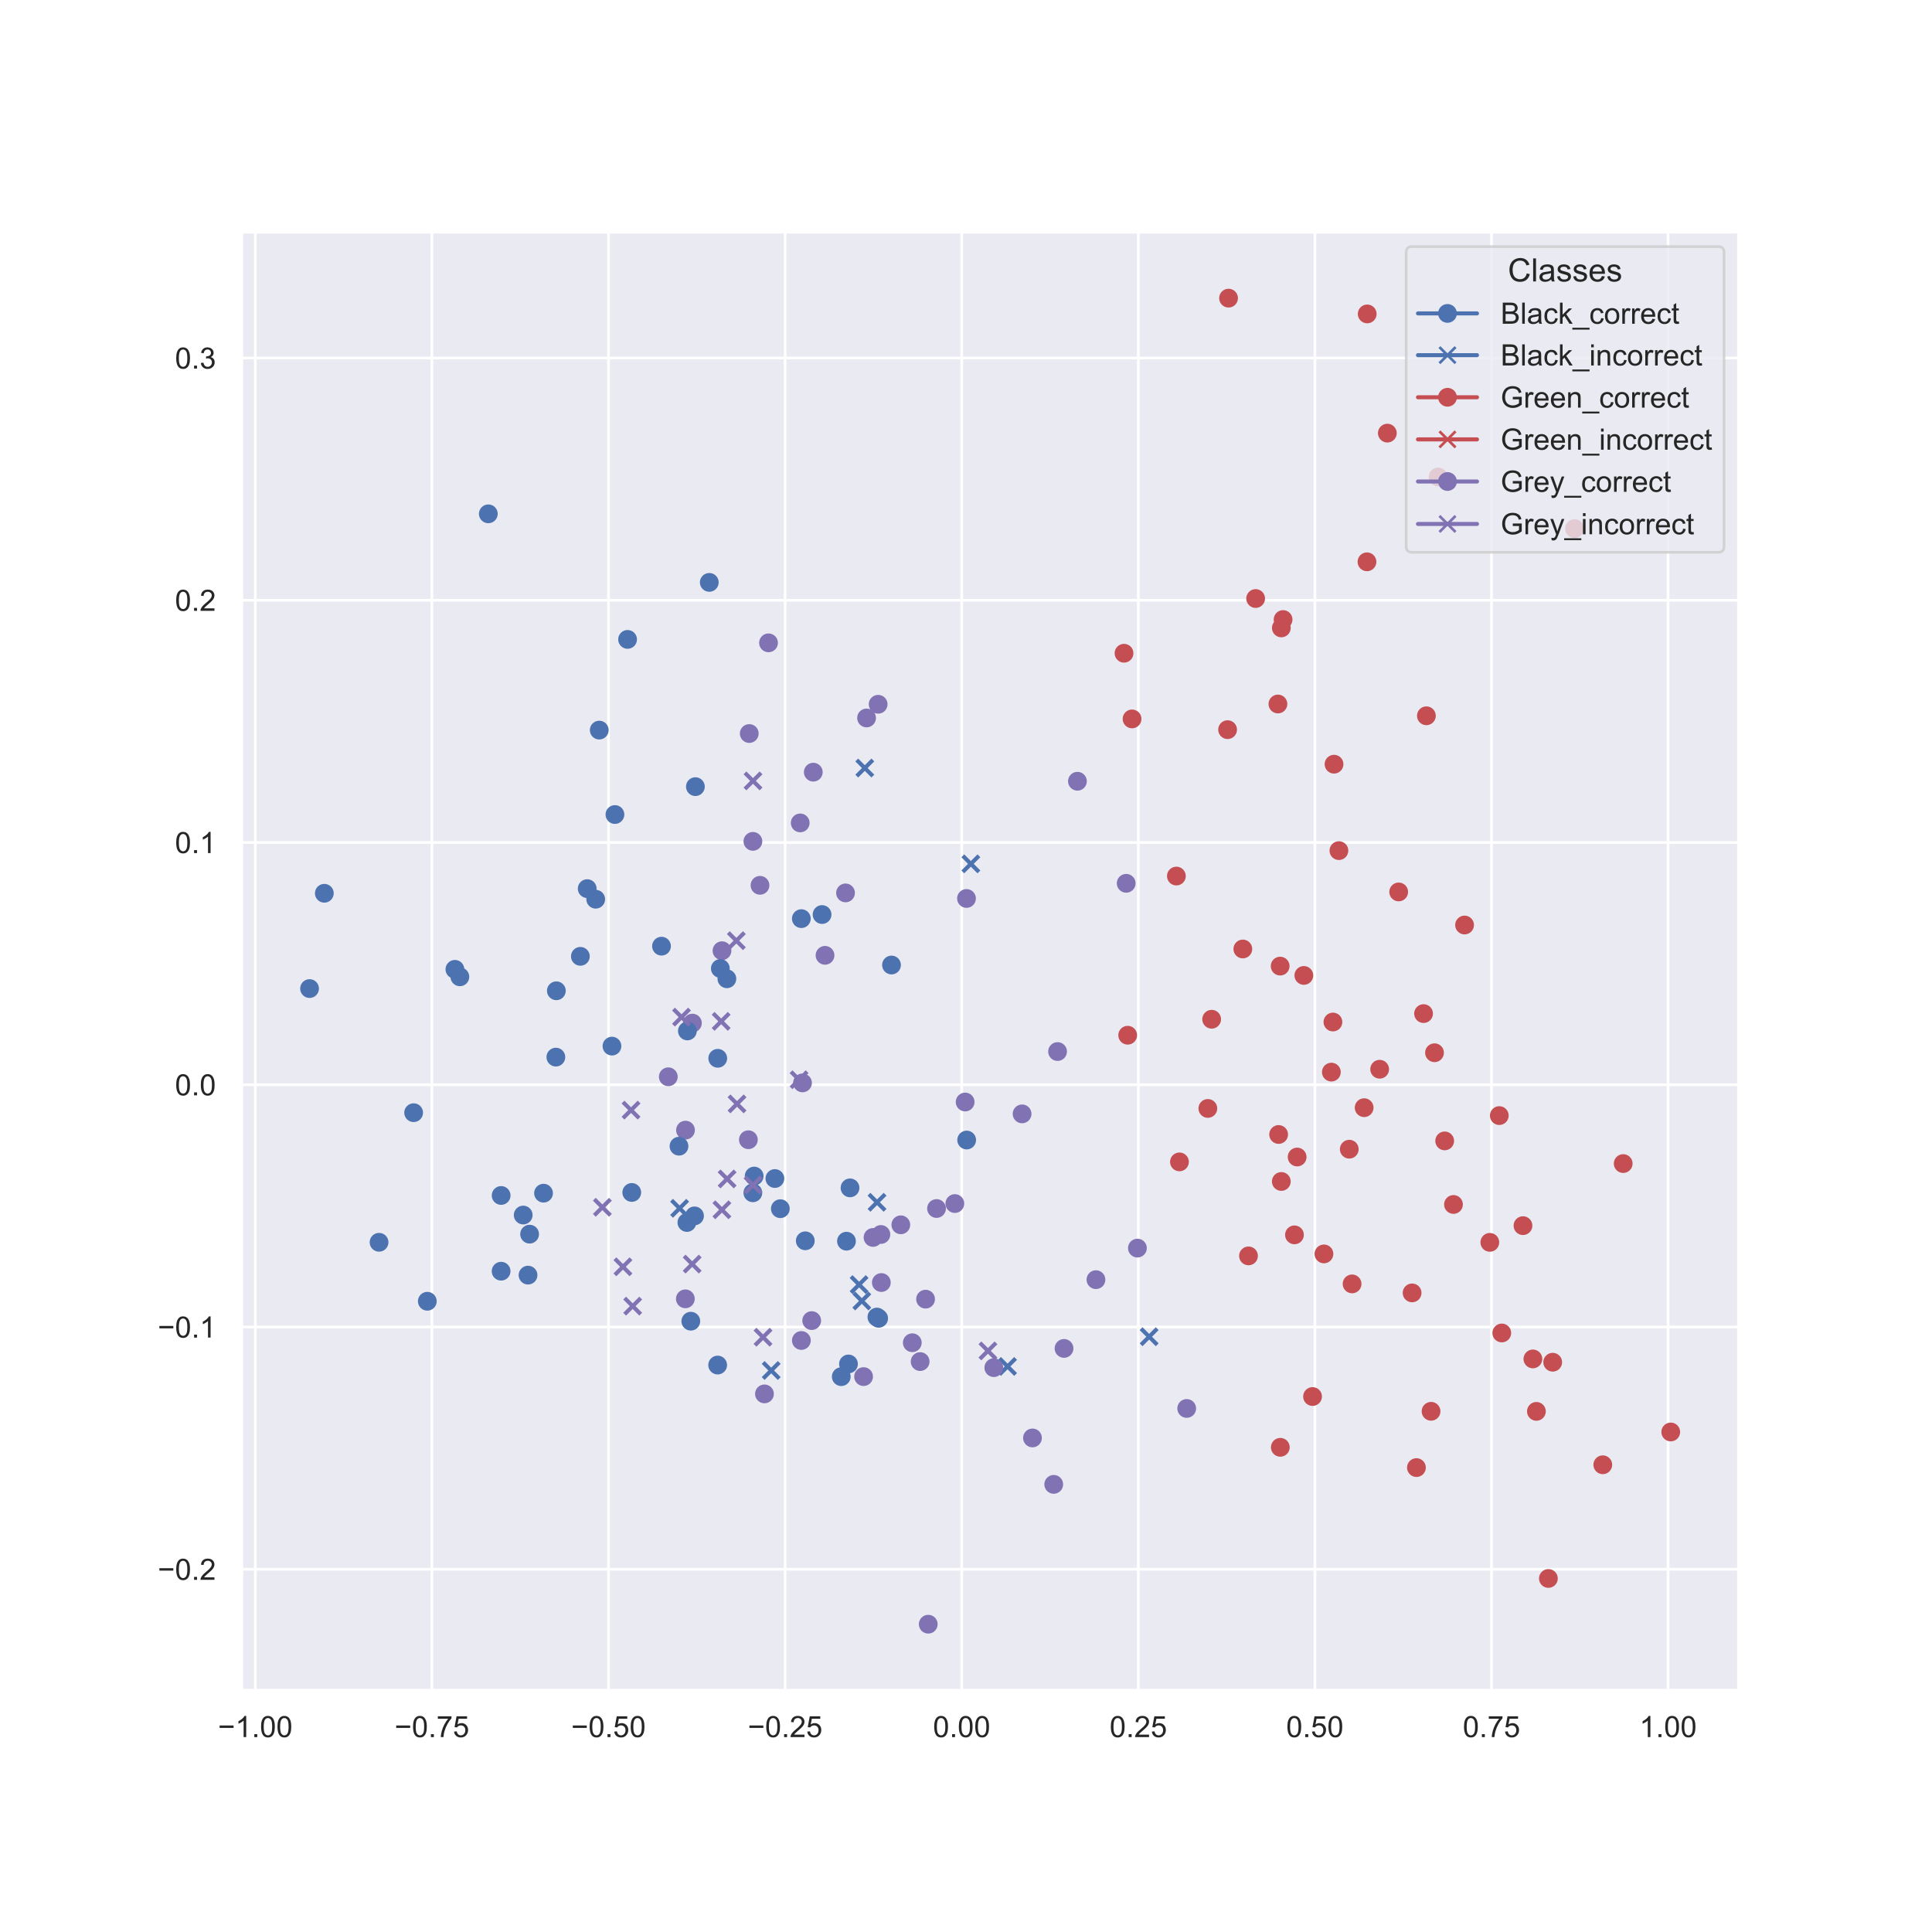 <?xml version="1.0" encoding="utf-8" standalone="no"?>
<!DOCTYPE svg PUBLIC "-//W3C//DTD SVG 1.1//EN"
  "http://www.w3.org/Graphics/SVG/1.1/DTD/svg11.dtd">
<!-- Created with matplotlib (https://matplotlib.org/) -->
<svg height="720pt" version="1.1" viewBox="0 0 720 720" width="720pt" xmlns="http://www.w3.org/2000/svg" xmlns:xlink="http://www.w3.org/1999/xlink">
 <defs>
  <style type="text/css">
*{stroke-linecap:butt;stroke-linejoin:round;}
  </style>
 </defs>
 <g id="figure_1">
  <g id="patch_1">
   <path d="M 0 720 
L 720 720 
L 720 0 
L 0 0 
z
" style="fill:#ffffff;"/>
  </g>
  <g id="axes_1">
   <g id="patch_2">
    <path d="M 90 630 
L 648 630 
L 648 86.4 
L 90 86.4 
z
" style="fill:#eaeaf2;"/>
   </g>
   <g id="matplotlib.axis_1">
    <g id="xtick_1">
     <g id="line2d_1">
      <path clip-path="url(#pd970bcfed4)" d="M 95.149 630 
L 95.149 86.4 
" style="fill:none;stroke:#ffffff;stroke-linecap:round;"/>
     </g>
     <g id="text_1">
      <!-- −1.00 -->
      <defs>
       <path d="M 52.828 31.203 
L 5.562 31.203 
L 5.562 39.406 
L 52.828 39.406 
z
" id="ArialMT-8722"/>
       <path d="M 37.25 0 
L 28.469 0 
L 28.469 56 
Q 25.297 52.984 20.141 49.953 
Q 14.984 46.922 10.891 45.406 
L 10.891 53.906 
Q 18.266 57.375 23.781 62.297 
Q 29.297 67.234 31.594 71.875 
L 37.25 71.875 
z
" id="ArialMT-49"/>
       <path d="M 9.078 0 
L 9.078 10.016 
L 19.094 10.016 
L 19.094 0 
z
" id="ArialMT-46"/>
       <path d="M 4.156 35.297 
Q 4.156 48 6.766 55.734 
Q 9.375 63.484 14.516 67.672 
Q 19.672 71.875 27.484 71.875 
Q 33.25 71.875 37.594 69.547 
Q 41.938 67.234 44.766 62.859 
Q 47.609 58.5 49.219 52.219 
Q 50.828 45.953 50.828 35.297 
Q 50.828 22.703 48.234 14.969 
Q 45.656 7.234 40.5 3 
Q 35.359 -1.219 27.484 -1.219 
Q 17.141 -1.219 11.234 6.203 
Q 4.156 15.141 4.156 35.297 
z
M 13.188 35.297 
Q 13.188 17.672 17.312 11.828 
Q 21.438 6 27.484 6 
Q 33.547 6 37.672 11.859 
Q 41.797 17.719 41.797 35.297 
Q 41.797 52.984 37.672 58.781 
Q 33.547 64.594 27.391 64.594 
Q 21.344 64.594 17.719 59.469 
Q 13.188 52.938 13.188 35.297 
z
" id="ArialMT-48"/>
      </defs>
      <g style="fill:#262626;" transform="translate(81.233 647.374)scale(0.11 -0.11)">
       <use xlink:href="#ArialMT-8722"/>
       <use x="58.398" xlink:href="#ArialMT-49"/>
       <use x="114.014" xlink:href="#ArialMT-46"/>
       <use x="141.797" xlink:href="#ArialMT-48"/>
       <use x="197.412" xlink:href="#ArialMT-48"/>
      </g>
     </g>
    </g>
    <g id="xtick_2">
     <g id="line2d_2">
      <path clip-path="url(#pd970bcfed4)" d="M 160.962 630 
L 160.962 86.4 
" style="fill:none;stroke:#ffffff;stroke-linecap:round;"/>
     </g>
     <g id="text_2">
      <!-- −0.75 -->
      <defs>
       <path d="M 4.734 62.203 
L 4.734 70.656 
L 51.078 70.656 
L 51.078 63.812 
Q 44.234 56.547 37.516 44.484 
Q 30.812 32.422 27.156 19.672 
Q 24.516 10.688 23.781 0 
L 14.75 0 
Q 14.891 8.453 18.062 20.406 
Q 21.234 32.375 27.172 43.484 
Q 33.109 54.594 39.797 62.203 
z
" id="ArialMT-55"/>
       <path d="M 4.156 18.75 
L 13.375 19.531 
Q 14.406 12.797 18.141 9.391 
Q 21.875 6 27.156 6 
Q 33.5 6 37.891 10.781 
Q 42.281 15.578 42.281 23.484 
Q 42.281 31 38.062 35.344 
Q 33.844 39.703 27 39.703 
Q 22.75 39.703 19.328 37.766 
Q 15.922 35.844 13.969 32.766 
L 5.719 33.844 
L 12.641 70.609 
L 48.25 70.609 
L 48.25 62.203 
L 19.672 62.203 
L 15.828 42.969 
Q 22.266 47.469 29.344 47.469 
Q 38.719 47.469 45.156 40.969 
Q 51.609 34.469 51.609 24.266 
Q 51.609 14.547 45.953 7.469 
Q 39.062 -1.219 27.156 -1.219 
Q 17.391 -1.219 11.203 4.25 
Q 5.031 9.719 4.156 18.75 
z
" id="ArialMT-53"/>
      </defs>
      <g style="fill:#262626;" transform="translate(147.046 647.374)scale(0.11 -0.11)">
       <use xlink:href="#ArialMT-8722"/>
       <use x="58.398" xlink:href="#ArialMT-48"/>
       <use x="114.014" xlink:href="#ArialMT-46"/>
       <use x="141.797" xlink:href="#ArialMT-55"/>
       <use x="197.412" xlink:href="#ArialMT-53"/>
      </g>
     </g>
    </g>
    <g id="xtick_3">
     <g id="line2d_3">
      <path clip-path="url(#pd970bcfed4)" d="M 226.775 630 
L 226.775 86.4 
" style="fill:none;stroke:#ffffff;stroke-linecap:round;"/>
     </g>
     <g id="text_3">
      <!-- −0.50 -->
      <g style="fill:#262626;" transform="translate(212.859 647.374)scale(0.11 -0.11)">
       <use xlink:href="#ArialMT-8722"/>
       <use x="58.398" xlink:href="#ArialMT-48"/>
       <use x="114.014" xlink:href="#ArialMT-46"/>
       <use x="141.797" xlink:href="#ArialMT-53"/>
       <use x="197.412" xlink:href="#ArialMT-48"/>
      </g>
     </g>
    </g>
    <g id="xtick_4">
     <g id="line2d_4">
      <path clip-path="url(#pd970bcfed4)" d="M 292.588 630 
L 292.588 86.4 
" style="fill:none;stroke:#ffffff;stroke-linecap:round;"/>
     </g>
     <g id="text_4">
      <!-- −0.25 -->
      <defs>
       <path d="M 50.344 8.453 
L 50.344 0 
L 3.031 0 
Q 2.938 3.172 4.047 6.109 
Q 5.859 10.938 9.828 15.625 
Q 13.812 20.312 21.344 26.469 
Q 33.016 36.031 37.109 41.625 
Q 41.219 47.219 41.219 52.203 
Q 41.219 57.422 37.469 61 
Q 33.734 64.594 27.734 64.594 
Q 21.391 64.594 17.578 60.781 
Q 13.766 56.984 13.719 50.25 
L 4.688 51.172 
Q 5.609 61.281 11.656 66.578 
Q 17.719 71.875 27.938 71.875 
Q 38.234 71.875 44.234 66.156 
Q 50.25 60.453 50.25 52 
Q 50.25 47.703 48.484 43.547 
Q 46.734 39.406 42.656 34.812 
Q 38.578 30.219 29.109 22.219 
Q 21.188 15.578 18.938 13.203 
Q 16.703 10.844 15.234 8.453 
z
" id="ArialMT-50"/>
      </defs>
      <g style="fill:#262626;" transform="translate(278.672 647.374)scale(0.11 -0.11)">
       <use xlink:href="#ArialMT-8722"/>
       <use x="58.398" xlink:href="#ArialMT-48"/>
       <use x="114.014" xlink:href="#ArialMT-46"/>
       <use x="141.797" xlink:href="#ArialMT-50"/>
       <use x="197.412" xlink:href="#ArialMT-53"/>
      </g>
     </g>
    </g>
    <g id="xtick_5">
     <g id="line2d_5">
      <path clip-path="url(#pd970bcfed4)" d="M 358.401 630 
L 358.401 86.4 
" style="fill:none;stroke:#ffffff;stroke-linecap:round;"/>
     </g>
     <g id="text_5">
      <!-- 0.00 -->
      <g style="fill:#262626;" transform="translate(347.697 647.374)scale(0.11 -0.11)">
       <use xlink:href="#ArialMT-48"/>
       <use x="55.615" xlink:href="#ArialMT-46"/>
       <use x="83.398" xlink:href="#ArialMT-48"/>
       <use x="139.014" xlink:href="#ArialMT-48"/>
      </g>
     </g>
    </g>
    <g id="xtick_6">
     <g id="line2d_6">
      <path clip-path="url(#pd970bcfed4)" d="M 424.214 630 
L 424.214 86.4 
" style="fill:none;stroke:#ffffff;stroke-linecap:round;"/>
     </g>
     <g id="text_6">
      <!-- 0.25 -->
      <g style="fill:#262626;" transform="translate(413.51 647.374)scale(0.11 -0.11)">
       <use xlink:href="#ArialMT-48"/>
       <use x="55.615" xlink:href="#ArialMT-46"/>
       <use x="83.398" xlink:href="#ArialMT-50"/>
       <use x="139.014" xlink:href="#ArialMT-53"/>
      </g>
     </g>
    </g>
    <g id="xtick_7">
     <g id="line2d_7">
      <path clip-path="url(#pd970bcfed4)" d="M 490.027 630 
L 490.027 86.4 
" style="fill:none;stroke:#ffffff;stroke-linecap:round;"/>
     </g>
     <g id="text_7">
      <!-- 0.50 -->
      <g style="fill:#262626;" transform="translate(479.323 647.374)scale(0.11 -0.11)">
       <use xlink:href="#ArialMT-48"/>
       <use x="55.615" xlink:href="#ArialMT-46"/>
       <use x="83.398" xlink:href="#ArialMT-53"/>
       <use x="139.014" xlink:href="#ArialMT-48"/>
      </g>
     </g>
    </g>
    <g id="xtick_8">
     <g id="line2d_8">
      <path clip-path="url(#pd970bcfed4)" d="M 555.839 630 
L 555.839 86.4 
" style="fill:none;stroke:#ffffff;stroke-linecap:round;"/>
     </g>
     <g id="text_8">
      <!-- 0.75 -->
      <g style="fill:#262626;" transform="translate(545.136 647.374)scale(0.11 -0.11)">
       <use xlink:href="#ArialMT-48"/>
       <use x="55.615" xlink:href="#ArialMT-46"/>
       <use x="83.398" xlink:href="#ArialMT-55"/>
       <use x="139.014" xlink:href="#ArialMT-53"/>
      </g>
     </g>
    </g>
    <g id="xtick_9">
     <g id="line2d_9">
      <path clip-path="url(#pd970bcfed4)" d="M 621.652 630 
L 621.652 86.4 
" style="fill:none;stroke:#ffffff;stroke-linecap:round;"/>
     </g>
     <g id="text_9">
      <!-- 1.00 -->
      <g style="fill:#262626;" transform="translate(610.949 647.374)scale(0.11 -0.11)">
       <use xlink:href="#ArialMT-49"/>
       <use x="55.615" xlink:href="#ArialMT-46"/>
       <use x="83.398" xlink:href="#ArialMT-48"/>
       <use x="139.014" xlink:href="#ArialMT-48"/>
      </g>
     </g>
    </g>
   </g>
   <g id="matplotlib.axis_2">
    <g id="ytick_1">
     <g id="line2d_10">
      <path clip-path="url(#pd970bcfed4)" d="M 90 584.819 
L 648 584.819 
" style="fill:none;stroke:#ffffff;stroke-linecap:round;"/>
     </g>
     <g id="text_10">
      <!-- −0.2 -->
      <g style="fill:#262626;" transform="translate(58.785 588.756)scale(0.11 -0.11)">
       <use xlink:href="#ArialMT-8722"/>
       <use x="58.398" xlink:href="#ArialMT-48"/>
       <use x="114.014" xlink:href="#ArialMT-46"/>
       <use x="141.797" xlink:href="#ArialMT-50"/>
      </g>
     </g>
    </g>
    <g id="ytick_2">
     <g id="line2d_11">
      <path clip-path="url(#pd970bcfed4)" d="M 90 494.54 
L 648 494.54 
" style="fill:none;stroke:#ffffff;stroke-linecap:round;"/>
     </g>
     <g id="text_11">
      <!-- −0.1 -->
      <g style="fill:#262626;" transform="translate(58.785 498.476)scale(0.11 -0.11)">
       <use xlink:href="#ArialMT-8722"/>
       <use x="58.398" xlink:href="#ArialMT-48"/>
       <use x="114.014" xlink:href="#ArialMT-46"/>
       <use x="141.797" xlink:href="#ArialMT-49"/>
      </g>
     </g>
    </g>
    <g id="ytick_3">
     <g id="line2d_12">
      <path clip-path="url(#pd970bcfed4)" d="M 90 404.26 
L 648 404.26 
" style="fill:none;stroke:#ffffff;stroke-linecap:round;"/>
     </g>
     <g id="text_12">
      <!-- 0.0 -->
      <g style="fill:#262626;" transform="translate(65.21 408.196)scale(0.11 -0.11)">
       <use xlink:href="#ArialMT-48"/>
       <use x="55.615" xlink:href="#ArialMT-46"/>
       <use x="83.398" xlink:href="#ArialMT-48"/>
      </g>
     </g>
    </g>
    <g id="ytick_4">
     <g id="line2d_13">
      <path clip-path="url(#pd970bcfed4)" d="M 90 313.98 
L 648 313.98 
" style="fill:none;stroke:#ffffff;stroke-linecap:round;"/>
     </g>
     <g id="text_13">
      <!-- 0.1 -->
      <g style="fill:#262626;" transform="translate(65.21 317.916)scale(0.11 -0.11)">
       <use xlink:href="#ArialMT-48"/>
       <use x="55.615" xlink:href="#ArialMT-46"/>
       <use x="83.398" xlink:href="#ArialMT-49"/>
      </g>
     </g>
    </g>
    <g id="ytick_5">
     <g id="line2d_14">
      <path clip-path="url(#pd970bcfed4)" d="M 90 223.7 
L 648 223.7 
" style="fill:none;stroke:#ffffff;stroke-linecap:round;"/>
     </g>
     <g id="text_14">
      <!-- 0.2 -->
      <g style="fill:#262626;" transform="translate(65.21 227.637)scale(0.11 -0.11)">
       <use xlink:href="#ArialMT-48"/>
       <use x="55.615" xlink:href="#ArialMT-46"/>
       <use x="83.398" xlink:href="#ArialMT-50"/>
      </g>
     </g>
    </g>
    <g id="ytick_6">
     <g id="line2d_15">
      <path clip-path="url(#pd970bcfed4)" d="M 90 133.42 
L 648 133.42 
" style="fill:none;stroke:#ffffff;stroke-linecap:round;"/>
     </g>
     <g id="text_15">
      <!-- 0.3 -->
      <defs>
       <path d="M 4.203 18.891 
L 12.984 20.062 
Q 14.5 12.594 18.141 9.297 
Q 21.781 6 27 6 
Q 33.203 6 37.469 10.297 
Q 41.75 14.594 41.75 20.953 
Q 41.75 27 37.797 30.922 
Q 33.844 34.859 27.734 34.859 
Q 25.25 34.859 21.531 33.891 
L 22.516 41.609 
Q 23.391 41.5 23.922 41.5 
Q 29.547 41.5 34.031 44.422 
Q 38.531 47.359 38.531 53.469 
Q 38.531 58.297 35.25 61.469 
Q 31.984 64.656 26.812 64.656 
Q 21.688 64.656 18.266 61.422 
Q 14.844 58.203 13.875 51.766 
L 5.078 53.328 
Q 6.688 62.156 12.391 67.016 
Q 18.109 71.875 26.609 71.875 
Q 32.469 71.875 37.391 69.359 
Q 42.328 66.844 44.938 62.5 
Q 47.562 58.156 47.562 53.266 
Q 47.562 48.641 45.062 44.828 
Q 42.578 41.016 37.703 38.766 
Q 44.047 37.312 47.562 32.688 
Q 51.078 28.078 51.078 21.141 
Q 51.078 11.766 44.234 5.25 
Q 37.406 -1.266 26.953 -1.266 
Q 17.531 -1.266 11.297 4.344 
Q 5.078 9.969 4.203 18.891 
z
" id="ArialMT-51"/>
      </defs>
      <g style="fill:#262626;" transform="translate(65.21 137.357)scale(0.11 -0.11)">
       <use xlink:href="#ArialMT-48"/>
       <use x="55.615" xlink:href="#ArialMT-46"/>
       <use x="83.398" xlink:href="#ArialMT-51"/>
      </g>
     </g>
    </g>
   </g>
   <g id="PathCollection_1">
    <defs>
     <path d="M 0 3 
C 0.796 3 1.559 2.684 2.121 2.121 
C 2.684 1.559 3 0.796 3 0 
C 3 -0.796 2.684 -1.559 2.121 -2.121 
C 1.559 -2.684 0.796 -3 0 -3 
C -0.796 -3 -1.559 -2.684 -2.121 -2.121 
C -2.684 -1.559 -3 -0.796 -3 0 
C -3 0.796 -2.684 1.559 -2.121 2.121 
C -1.559 2.684 -0.796 3 0 3 
z
" id="m40b7d3366b" style="stroke:#8172b3;"/>
    </defs>
    <g clip-path="url(#pd970bcfed4)">
     <use style="fill:#8172b3;stroke:#8172b3;" x="328.45" xlink:href="#m40b7d3366b" y="477.96"/>
    </g>
   </g>
   <g id="PathCollection_2">
    <g clip-path="url(#pd970bcfed4)">
     <use style="fill:#8172b3;stroke:#8172b3;" x="279.227" xlink:href="#m40b7d3366b" y="273.365"/>
    </g>
   </g>
   <g id="PathCollection_3">
    <g clip-path="url(#pd970bcfed4)">
     <use style="fill:#8172b3;stroke:#8172b3;" x="302.499" xlink:href="#m40b7d3366b" y="492.148"/>
    </g>
   </g>
   <g id="PathCollection_4">
    <defs>
     <path d="M -3 3 
L 3 -3 
M -3 -3 
L 3 3 
" id="m75017bde6b" style="stroke:#8172b3;stroke-width:1.5;"/>
    </defs>
    <g clip-path="url(#pd970bcfed4)">
     <use style="fill:#8172b3;stroke:#8172b3;stroke-width:1.5;" x="235.782" xlink:href="#m75017bde6b" y="486.758"/>
    </g>
   </g>
   <g id="PathCollection_5">
    <defs>
     <path d="M -3 3 
L 3 -3 
M -3 -3 
L 3 3 
" id="me35bf38a6b" style="stroke:#4c72b0;stroke-width:1.5;"/>
    </defs>
    <g clip-path="url(#pd970bcfed4)">
     <use style="fill:#4c72b0;stroke:#4c72b0;stroke-width:1.5;" x="361.812" xlink:href="#me35bf38a6b" y="321.932"/>
    </g>
   </g>
   <g id="PathCollection_6">
    <defs>
     <path d="M 0 3 
C 0.796 3 1.559 2.684 2.121 2.121 
C 2.684 1.559 3 0.796 3 0 
C 3 -0.796 2.684 -1.559 2.121 -2.121 
C 1.559 -2.684 0.796 -3 0 -3 
C -0.796 -3 -1.559 -2.684 -2.121 -2.121 
C -2.684 -1.559 -3 -0.796 -3 0 
C -3 0.796 -2.684 1.559 -2.121 2.121 
C -1.559 2.684 -0.796 3 0 3 
z
" id="mefab3a79a8" style="stroke:#4c72b0;"/>
    </defs>
    <g clip-path="url(#pd970bcfed4)">
     <use style="fill:#4c72b0;stroke:#4c72b0;" x="267.452" xlink:href="#mefab3a79a8" y="508.715"/>
    </g>
   </g>
   <g id="PathCollection_7">
    <g clip-path="url(#pd970bcfed4)">
     <use style="fill:#8172b3;stroke:#8172b3;" x="283.229" xlink:href="#m40b7d3366b" y="329.931"/>
    </g>
   </g>
   <g id="PathCollection_8">
    <g clip-path="url(#pd970bcfed4)">
     <use style="fill:#8172b3;stroke:#8172b3;" x="307.463" xlink:href="#m40b7d3366b" y="356.025"/>
    </g>
   </g>
   <g id="PathCollection_9">
    <g clip-path="url(#pd970bcfed4)">
     <use style="fill:#8172b3;stroke:#8172b3;" x="298.217" xlink:href="#m40b7d3366b" y="306.677"/>
    </g>
   </g>
   <g id="PathCollection_10">
    <g clip-path="url(#pd970bcfed4)">
     <use style="fill:#8172b3;stroke:#8172b3;" x="284.892" xlink:href="#m40b7d3366b" y="519.462"/>
    </g>
   </g>
   <g id="PathCollection_11">
    <g clip-path="url(#pd970bcfed4)">
     <use style="fill:#4c72b0;stroke:#4c72b0;" x="218.836" xlink:href="#mefab3a79a8" y="331.169"/>
    </g>
   </g>
   <g id="PathCollection_12">
    <g clip-path="url(#pd970bcfed4)">
     <use style="fill:#4c72b0;stroke:#4c72b0;" x="280.569" xlink:href="#mefab3a79a8" y="444.52"/>
    </g>
   </g>
   <g id="PathCollection_13">
    <g clip-path="url(#pd970bcfed4)">
     <use style="fill:#8172b3;stroke:#8172b3;" x="255.409" xlink:href="#m40b7d3366b" y="484.039"/>
    </g>
   </g>
   <g id="PathCollection_14">
    <g clip-path="url(#pd970bcfed4)">
     <use style="fill:#8172b3;stroke:#8172b3;stroke-width:1.5;" x="232.152" xlink:href="#m75017bde6b" y="472.099"/>
    </g>
   </g>
   <g id="PathCollection_15">
    <g clip-path="url(#pd970bcfed4)">
     <use style="fill:#8172b3;stroke:#8172b3;stroke-width:1.5;" x="268.76" xlink:href="#m75017bde6b" y="380.63"/>
    </g>
   </g>
   <g id="PathCollection_16">
    <g clip-path="url(#pd970bcfed4)">
     <use style="fill:#4c72b0;stroke:#4c72b0;" x="169.532" xlink:href="#mefab3a79a8" y="361.243"/>
    </g>
   </g>
   <g id="PathCollection_17">
    <g clip-path="url(#pd970bcfed4)">
     <use style="fill:#4c72b0;stroke:#4c72b0;" x="281.055" xlink:href="#mefab3a79a8" y="438.282"/>
    </g>
   </g>
   <g id="PathCollection_18">
    <g clip-path="url(#pd970bcfed4)">
     <use style="fill:#8172b3;stroke:#8172b3;stroke-width:1.5;" x="235.172" xlink:href="#m75017bde6b" y="413.706"/>
    </g>
   </g>
   <g id="PathCollection_19">
    <g clip-path="url(#pd970bcfed4)">
     <use style="fill:#8172b3;stroke:#8172b3;" x="269.067" xlink:href="#m40b7d3366b" y="354.304"/>
    </g>
   </g>
   <g id="PathCollection_20">
    <g clip-path="url(#pd970bcfed4)">
     <use style="fill:#8172b3;stroke:#8172b3;" x="327.261" xlink:href="#m40b7d3366b" y="262.464"/>
    </g>
   </g>
   <g id="PathCollection_21">
    <defs>
     <path d="M 0 3 
C 0.796 3 1.559 2.684 2.121 2.121 
C 2.684 1.559 3 0.796 3 0 
C 3 -0.796 2.684 -1.559 2.121 -2.121 
C 1.559 -2.684 0.796 -3 0 -3 
C -0.796 -3 -1.559 -2.684 -2.121 -2.121 
C -2.684 -1.559 -3 -0.796 -3 0 
C -3 0.796 -2.684 1.559 -2.121 2.121 
C -1.559 2.684 -0.796 3 0 3 
z
" id="m4c8547e274" style="stroke:#c44e52;"/>
    </defs>
    <g clip-path="url(#pd970bcfed4)">
     <use style="fill:#c44e52;stroke:#c44e52;" x="538.389" xlink:href="#m4c8547e274" y="425.182"/>
    </g>
   </g>
   <g id="PathCollection_22">
    <g clip-path="url(#pd970bcfed4)">
     <use style="fill:#8172b3;stroke:#8172b3;" x="355.846" xlink:href="#m40b7d3366b" y="448.529"/>
    </g>
   </g>
   <g id="PathCollection_23">
    <g clip-path="url(#pd970bcfed4)">
     <use style="fill:#c44e52;stroke:#c44e52;" x="509.433" xlink:href="#m4c8547e274" y="209.372"/>
    </g>
   </g>
   <g id="PathCollection_24">
    <g clip-path="url(#pd970bcfed4)">
     <use style="fill:#8172b3;stroke:#8172b3;" x="396.535" xlink:href="#m40b7d3366b" y="502.517"/>
    </g>
   </g>
   <g id="PathCollection_25">
    <g clip-path="url(#pd970bcfed4)">
     <use style="fill:#8172b3;stroke:#8172b3;" x="325.351" xlink:href="#m40b7d3366b" y="461.156"/>
    </g>
   </g>
   <g id="PathCollection_26">
    <g clip-path="url(#pd970bcfed4)">
     <use style="fill:#c44e52;stroke:#c44e52;" x="572.571" xlink:href="#m4c8547e274" y="525.977"/>
    </g>
   </g>
   <g id="PathCollection_27">
    <g clip-path="url(#pd970bcfed4)">
     <use style="fill:#8172b3;stroke:#8172b3;" x="442.248" xlink:href="#m40b7d3366b" y="524.885"/>
    </g>
   </g>
   <g id="PathCollection_28">
    <g clip-path="url(#pd970bcfed4)">
     <use style="fill:#c44e52;stroke:#c44e52;" x="527.863" xlink:href="#m4c8547e274" y="546.927"/>
    </g>
   </g>
   <g id="PathCollection_29">
    <g clip-path="url(#pd970bcfed4)">
     <use style="fill:#c44e52;stroke:#c44e52;" x="531.575" xlink:href="#m4c8547e274" y="266.753"/>
    </g>
   </g>
   <g id="PathCollection_30">
    <g clip-path="url(#pd970bcfed4)">
     <use style="fill:#8172b3;stroke:#8172b3;" x="255.466" xlink:href="#m40b7d3366b" y="421.161"/>
    </g>
   </g>
   <g id="PathCollection_31">
    <g clip-path="url(#pd970bcfed4)">
     <use style="fill:#c44e52;stroke:#c44e52;" x="514.16" xlink:href="#m4c8547e274" y="398.473"/>
    </g>
   </g>
   <g id="PathCollection_32">
    <g clip-path="url(#pd970bcfed4)">
     <use style="fill:#8172b3;stroke:#8172b3;stroke-width:1.5;" x="280.622" xlink:href="#m75017bde6b" y="291.024"/>
    </g>
   </g>
   <g id="PathCollection_33">
    <g clip-path="url(#pd970bcfed4)">
     <use style="fill:#8172b3;stroke:#8172b3;" x="349.02" xlink:href="#m40b7d3366b" y="450.375"/>
    </g>
   </g>
   <g id="PathCollection_34">
    <g clip-path="url(#pd970bcfed4)">
     <use style="fill:#8172b3;stroke:#8172b3;" x="286.408" xlink:href="#m40b7d3366b" y="239.571"/>
    </g>
   </g>
   <g id="PathCollection_35">
    <g clip-path="url(#pd970bcfed4)">
     <use style="fill:#8172b3;stroke:#8172b3;" x="339.984" xlink:href="#m40b7d3366b" y="500.399"/>
    </g>
   </g>
   <g id="PathCollection_36">
    <g clip-path="url(#pd970bcfed4)">
     <use style="fill:#8172b3;stroke:#8172b3;" x="298.65" xlink:href="#m40b7d3366b" y="499.56"/>
    </g>
   </g>
   <g id="PathCollection_37">
    <g clip-path="url(#pd970bcfed4)">
     <use style="fill:#8172b3;stroke:#8172b3;" x="360.185" xlink:href="#m40b7d3366b" y="334.83"/>
    </g>
   </g>
   <g id="PathCollection_38">
    <g clip-path="url(#pd970bcfed4)">
     <use style="fill:#c44e52;stroke:#c44e52;" x="535.935" xlink:href="#m4c8547e274" y="177.759"/>
    </g>
   </g>
   <g id="PathCollection_39">
    <g clip-path="url(#pd970bcfed4)">
     <use style="fill:#c44e52;stroke:#c44e52;" x="559.671" xlink:href="#m4c8547e274" y="496.757"/>
    </g>
   </g>
   <g id="PathCollection_40">
    <g clip-path="url(#pd970bcfed4)">
     <use style="fill:#c44e52;stroke:#c44e52;" x="530.522" xlink:href="#m4c8547e274" y="377.738"/>
    </g>
   </g>
   <g id="PathCollection_41">
    <g clip-path="url(#pd970bcfed4)">
     <use style="fill:#8172b3;stroke:#8172b3;" x="408.426" xlink:href="#m40b7d3366b" y="476.894"/>
    </g>
   </g>
   <g id="PathCollection_42">
    <g clip-path="url(#pd970bcfed4)">
     <use style="fill:#4c72b0;stroke:#4c72b0;" x="316.203" xlink:href="#mefab3a79a8" y="508.309"/>
    </g>
   </g>
   <g id="PathCollection_43">
    <g clip-path="url(#pd970bcfed4)">
     <use style="fill:#8172b3;stroke:#8172b3;" x="392.693" xlink:href="#m40b7d3366b" y="553.177"/>
    </g>
   </g>
   <g id="PathCollection_44">
    <g clip-path="url(#pd970bcfed4)">
     <use style="fill:#4c72b0;stroke:#4c72b0;stroke-width:1.5;" x="287.401" xlink:href="#me35bf38a6b" y="510.741"/>
    </g>
   </g>
   <g id="PathCollection_45">
    <g clip-path="url(#pd970bcfed4)">
     <use style="fill:#4c72b0;stroke:#4c72b0;" x="306.362" xlink:href="#mefab3a79a8" y="340.82"/>
    </g>
   </g>
   <g id="PathCollection_46">
    <g clip-path="url(#pd970bcfed4)">
     <use style="fill:#8172b3;stroke:#8172b3;" x="384.776" xlink:href="#m40b7d3366b" y="535.878"/>
    </g>
   </g>
   <g id="PathCollection_47">
    <g clip-path="url(#pd970bcfed4)">
     <use style="fill:#8172b3;stroke:#8172b3;" x="335.708" xlink:href="#m40b7d3366b" y="456.45"/>
    </g>
   </g>
   <g id="PathCollection_48">
    <g clip-path="url(#pd970bcfed4)">
     <use style="fill:#8172b3;stroke:#8172b3;" x="419.699" xlink:href="#m40b7d3366b" y="329.185"/>
    </g>
   </g>
   <g id="PathCollection_49">
    <g clip-path="url(#pd970bcfed4)">
     <use style="fill:#4c72b0;stroke:#4c72b0;stroke-width:1.5;" x="253.267" xlink:href="#me35bf38a6b" y="450.303"/>
    </g>
   </g>
   <g id="PathCollection_50">
    <g clip-path="url(#pd970bcfed4)">
     <use style="fill:#c44e52;stroke:#c44e52;" x="496.744" xlink:href="#m4c8547e274" y="380.877"/>
    </g>
   </g>
   <g id="PathCollection_51">
    <g clip-path="url(#pd970bcfed4)">
     <use style="fill:#4c72b0;stroke:#4c72b0;" x="253.042" xlink:href="#mefab3a79a8" y="427.155"/>
    </g>
   </g>
   <g id="PathCollection_52">
    <g clip-path="url(#pd970bcfed4)">
     <use style="fill:#4c72b0;stroke:#4c72b0;" x="264.331" xlink:href="#mefab3a79a8" y="217.038"/>
    </g>
   </g>
   <g id="PathCollection_53">
    <g clip-path="url(#pd970bcfed4)">
     <use style="fill:#c44e52;stroke:#c44e52;" x="483.404" xlink:href="#m4c8547e274" y="431.187"/>
    </g>
   </g>
   <g id="PathCollection_54">
    <g clip-path="url(#pd970bcfed4)">
     <use style="fill:#c44e52;stroke:#c44e52;" x="533.313" xlink:href="#m4c8547e274" y="525.951"/>
    </g>
   </g>
   <g id="PathCollection_55">
    <g clip-path="url(#pd970bcfed4)">
     <use style="fill:#8172b3;stroke:#8172b3;" x="321.832" xlink:href="#m40b7d3366b" y="513.02"/>
    </g>
   </g>
   <g id="PathCollection_56">
    <g clip-path="url(#pd970bcfed4)">
     <use style="fill:#8172b3;stroke:#8172b3;stroke-width:1.5;" x="280.618" xlink:href="#m75017bde6b" y="441.632"/>
    </g>
   </g>
   <g id="PathCollection_57">
    <g clip-path="url(#pd970bcfed4)">
     <use style="fill:#c44e52;stroke:#c44e52;" x="567.569" xlink:href="#m4c8547e274" y="456.761"/>
    </g>
   </g>
   <g id="PathCollection_58">
    <g clip-path="url(#pd970bcfed4)">
     <use style="fill:#4c72b0;stroke:#4c72b0;" x="194.981" xlink:href="#mefab3a79a8" y="452.81"/>
    </g>
   </g>
   <g id="PathCollection_59">
    <g clip-path="url(#pd970bcfed4)">
     <use style="fill:#8172b3;stroke:#8172b3;stroke-width:1.5;" x="224.49" xlink:href="#m75017bde6b" y="449.915"/>
    </g>
   </g>
   <g id="PathCollection_60">
    <g clip-path="url(#pd970bcfed4)">
     <use style="fill:#4c72b0;stroke:#4c72b0;" x="270.888" xlink:href="#mefab3a79a8" y="364.758"/>
    </g>
   </g>
   <g id="PathCollection_61">
    <g clip-path="url(#pd970bcfed4)">
     <use style="fill:#c44e52;stroke:#c44e52;" x="465.279" xlink:href="#m4c8547e274" y="468.032"/>
    </g>
   </g>
   <g id="PathCollection_62">
    <g clip-path="url(#pd970bcfed4)">
     <use style="fill:#c44e52;stroke:#c44e52;" x="450.129" xlink:href="#m4c8547e274" y="413.079"/>
    </g>
   </g>
   <g id="PathCollection_63">
    <g clip-path="url(#pd970bcfed4)">
     <use style="fill:#8172b3;stroke:#8172b3;" x="258.038" xlink:href="#m40b7d3366b" y="381.284"/>
    </g>
   </g>
   <g id="PathCollection_64">
    <g clip-path="url(#pd970bcfed4)">
     <use style="fill:#c44e52;stroke:#c44e52;" x="438.404" xlink:href="#m4c8547e274" y="326.481"/>
    </g>
   </g>
   <g id="PathCollection_65">
    <g clip-path="url(#pd970bcfed4)">
     <use style="fill:#8172b3;stroke:#8172b3;stroke-width:1.5;" x="257.956" xlink:href="#m75017bde6b" y="471.091"/>
    </g>
   </g>
   <g id="PathCollection_66">
    <g clip-path="url(#pd970bcfed4)">
     <use style="fill:#4c72b0;stroke:#4c72b0;" x="202.558" xlink:href="#mefab3a79a8" y="444.663"/>
    </g>
   </g>
   <g id="PathCollection_67">
    <g clip-path="url(#pd970bcfed4)">
     <use style="fill:#8172b3;stroke:#8172b3;" x="303.085" xlink:href="#m40b7d3366b" y="287.762"/>
    </g>
   </g>
   <g id="PathCollection_68">
    <g clip-path="url(#pd970bcfed4)">
     <use style="fill:#c44e52;stroke:#c44e52;" x="497.155" xlink:href="#m4c8547e274" y="284.791"/>
    </g>
   </g>
   <g id="PathCollection_69">
    <g clip-path="url(#pd970bcfed4)">
     <use style="fill:#4c72b0;stroke:#4c72b0;" x="186.748" xlink:href="#mefab3a79a8" y="473.738"/>
    </g>
   </g>
   <g id="PathCollection_70">
    <g clip-path="url(#pd970bcfed4)">
     <use style="fill:#4c72b0;stroke:#4c72b0;" x="207.154" xlink:href="#mefab3a79a8" y="393.958"/>
    </g>
   </g>
   <g id="PathCollection_71">
    <g clip-path="url(#pd970bcfed4)">
     <use style="fill:#4c72b0;stroke:#4c72b0;" x="257.445" xlink:href="#mefab3a79a8" y="492.372"/>
    </g>
   </g>
   <g id="PathCollection_72">
    <g clip-path="url(#pd970bcfed4)">
     <use style="fill:#c44e52;stroke:#c44e52;" x="467.944" xlink:href="#m4c8547e274" y="223.053"/>
    </g>
   </g>
   <g id="PathCollection_73">
    <g clip-path="url(#pd970bcfed4)">
     <use style="fill:#8172b3;stroke:#8172b3;" x="345.932" xlink:href="#m40b7d3366b" y="605.291"/>
    </g>
   </g>
   <g id="PathCollection_74">
    <g clip-path="url(#pd970bcfed4)">
     <use style="fill:#c44e52;stroke:#c44e52;" x="418.891" xlink:href="#m4c8547e274" y="243.443"/>
    </g>
   </g>
   <g id="PathCollection_75">
    <g clip-path="url(#pd970bcfed4)">
     <use style="fill:#4c72b0;stroke:#4c72b0;" x="246.526" xlink:href="#mefab3a79a8" y="352.611"/>
    </g>
   </g>
   <g id="PathCollection_76">
    <g clip-path="url(#pd970bcfed4)">
     <use style="fill:#4c72b0;stroke:#4c72b0;" x="171.382" xlink:href="#mefab3a79a8" y="364.03"/>
    </g>
   </g>
   <g id="PathCollection_77">
    <g clip-path="url(#pd970bcfed4)">
     <use style="fill:#c44e52;stroke:#c44e52;" x="457.844" xlink:href="#m4c8547e274" y="111.109"/>
    </g>
   </g>
   <g id="PathCollection_78">
    <g clip-path="url(#pd970bcfed4)">
     <use style="fill:#c44e52;stroke:#c44e52;" x="420.257" xlink:href="#m4c8547e274" y="385.798"/>
    </g>
   </g>
   <g id="PathCollection_79">
    <g clip-path="url(#pd970bcfed4)">
     <use style="fill:#4c72b0;stroke:#4c72b0;" x="154.152" xlink:href="#mefab3a79a8" y="414.665"/>
    </g>
   </g>
   <g id="PathCollection_80">
    <g clip-path="url(#pd970bcfed4)">
     <use style="fill:#c44e52;stroke:#c44e52;" x="451.548" xlink:href="#m4c8547e274" y="379.843"/>
    </g>
   </g>
   <g id="PathCollection_81">
    <g clip-path="url(#pd970bcfed4)">
     <use style="fill:#8172b3;stroke:#8172b3;" x="328.285" xlink:href="#m40b7d3366b" y="460.054"/>
    </g>
   </g>
   <g id="PathCollection_82">
    <g clip-path="url(#pd970bcfed4)">
     <use style="fill:#4c72b0;stroke:#4c72b0;" x="197.368" xlink:href="#mefab3a79a8" y="459.933"/>
    </g>
   </g>
   <g id="PathCollection_83">
    <g clip-path="url(#pd970bcfed4)">
     <use style="fill:#8172b3;stroke:#8172b3;" x="315.103" xlink:href="#m40b7d3366b" y="332.761"/>
    </g>
   </g>
   <g id="PathCollection_84">
    <g clip-path="url(#pd970bcfed4)">
     <use style="fill:#8172b3;stroke:#8172b3;" x="299.068" xlink:href="#m40b7d3366b" y="403.566"/>
    </g>
   </g>
   <g id="PathCollection_85">
    <g clip-path="url(#pd970bcfed4)">
     <use style="fill:#4c72b0;stroke:#4c72b0;" x="290.809" xlink:href="#mefab3a79a8" y="450.444"/>
    </g>
   </g>
   <g id="PathCollection_86">
    <g clip-path="url(#pd970bcfed4)">
     <use style="fill:#4c72b0;stroke:#4c72b0;" x="300.105" xlink:href="#mefab3a79a8" y="462.412"/>
    </g>
   </g>
   <g id="PathCollection_87">
    <g clip-path="url(#pd970bcfed4)">
     <use style="fill:#8172b3;stroke:#8172b3;" x="278.897" xlink:href="#m40b7d3366b" y="424.74"/>
    </g>
   </g>
   <g id="PathCollection_88">
    <g clip-path="url(#pd970bcfed4)">
     <use style="fill:#c44e52;stroke:#c44e52;" x="439.549" xlink:href="#m4c8547e274" y="433.003"/>
    </g>
   </g>
   <g id="PathCollection_89">
    <g clip-path="url(#pd970bcfed4)">
     <use style="fill:#8172b3;stroke:#8172b3;stroke-width:1.5;" x="368.178" xlink:href="#m75017bde6b" y="503.438"/>
    </g>
   </g>
   <g id="PathCollection_90">
    <g clip-path="url(#pd970bcfed4)">
     <use style="fill:#c44e52;stroke:#c44e52;" x="421.886" xlink:href="#m4c8547e274" y="267.918"/>
    </g>
   </g>
   <g id="PathCollection_91">
    <g clip-path="url(#pd970bcfed4)">
     <use style="fill:#4c72b0;stroke:#4c72b0;stroke-width:1.5;" x="375.488" xlink:href="#me35bf38a6b" y="509.233"/>
    </g>
   </g>
   <g id="PathCollection_92">
    <g clip-path="url(#pd970bcfed4)">
     <use style="fill:#8172b3;stroke:#8172b3;stroke-width:1.5;" x="270.971" xlink:href="#m75017bde6b" y="439.351"/>
    </g>
   </g>
   <g id="PathCollection_93">
    <g clip-path="url(#pd970bcfed4)">
     <use style="fill:#c44e52;stroke:#c44e52;" x="577.038" xlink:href="#m4c8547e274" y="588.247"/>
    </g>
   </g>
   <g id="PathCollection_94">
    <g clip-path="url(#pd970bcfed4)">
     <use style="fill:#4c72b0;stroke:#4c72b0;" x="327.443" xlink:href="#mefab3a79a8" y="491.304"/>
    </g>
   </g>
   <g id="PathCollection_95">
    <g clip-path="url(#pd970bcfed4)">
     <use style="fill:#8172b3;stroke:#8172b3;" x="322.946" xlink:href="#m40b7d3366b" y="267.565"/>
    </g>
   </g>
   <g id="PathCollection_96">
    <g clip-path="url(#pd970bcfed4)">
     <use style="fill:#c44e52;stroke:#c44e52;" x="604.921" xlink:href="#m4c8547e274" y="433.63"/>
    </g>
   </g>
   <g id="PathCollection_97">
    <g clip-path="url(#pd970bcfed4)">
     <use style="fill:#c44e52;stroke:#c44e52;" x="597.314" xlink:href="#m4c8547e274" y="545.877"/>
    </g>
   </g>
   <g id="PathCollection_98">
    <g clip-path="url(#pd970bcfed4)">
     <use style="fill:#4c72b0;stroke:#4c72b0;" x="267.486" xlink:href="#mefab3a79a8" y="394.394"/>
    </g>
   </g>
   <g id="PathCollection_99">
    <g clip-path="url(#pd970bcfed4)">
     <use style="fill:#8172b3;stroke:#8172b3;" x="342.908" xlink:href="#m40b7d3366b" y="507.419"/>
    </g>
   </g>
   <g id="PathCollection_100">
    <g clip-path="url(#pd970bcfed4)">
     <use style="fill:#4c72b0;stroke:#4c72b0;stroke-width:1.5;" x="322.285" xlink:href="#me35bf38a6b" y="286.223"/>
    </g>
   </g>
   <g id="PathCollection_101">
    <g clip-path="url(#pd970bcfed4)">
     <use style="fill:#8172b3;stroke:#8172b3;stroke-width:1.5;" x="297.791" xlink:href="#m75017bde6b" y="402.391"/>
    </g>
   </g>
   <g id="PathCollection_102">
    <g clip-path="url(#pd970bcfed4)">
     <use style="fill:#8172b3;stroke:#8172b3;" x="249.06" xlink:href="#m40b7d3366b" y="401.282"/>
    </g>
   </g>
   <g id="PathCollection_103">
    <g clip-path="url(#pd970bcfed4)">
     <use style="fill:#8172b3;stroke:#8172b3;stroke-width:1.5;" x="284.361" xlink:href="#m75017bde6b" y="498.345"/>
    </g>
   </g>
   <g id="PathCollection_104">
    <g clip-path="url(#pd970bcfed4)">
     <use style="fill:#4c72b0;stroke:#4c72b0;stroke-width:1.5;" x="326.844" xlink:href="#me35bf38a6b" y="448.057"/>
    </g>
   </g>
   <g id="PathCollection_105">
    <g clip-path="url(#pd970bcfed4)">
     <use style="fill:#4c72b0;stroke:#4c72b0;" x="332.239" xlink:href="#mefab3a79a8" y="359.632"/>
    </g>
   </g>
   <g id="PathCollection_106">
    <g clip-path="url(#pd970bcfed4)">
     <use style="fill:#c44e52;stroke:#c44e52;" x="622.636" xlink:href="#m4c8547e274" y="533.657"/>
    </g>
   </g>
   <g id="PathCollection_107">
    <g clip-path="url(#pd970bcfed4)">
     <use style="fill:#c44e52;stroke:#c44e52;" x="578.647" xlink:href="#m4c8547e274" y="507.661"/>
    </g>
   </g>
   <g id="PathCollection_108">
    <g clip-path="url(#pd970bcfed4)">
     <use style="fill:#c44e52;stroke:#c44e52;" x="571.264" xlink:href="#m4c8547e274" y="506.434"/>
    </g>
   </g>
   <g id="PathCollection_109">
    <g clip-path="url(#pd970bcfed4)">
     <use style="fill:#8172b3;stroke:#8172b3;" x="359.682" xlink:href="#m40b7d3366b" y="410.686"/>
    </g>
   </g>
   <g id="PathCollection_110">
    <g clip-path="url(#pd970bcfed4)">
     <use style="fill:#c44e52;stroke:#c44e52;" x="496.159" xlink:href="#m4c8547e274" y="399.545"/>
    </g>
   </g>
   <g id="PathCollection_111">
    <g clip-path="url(#pd970bcfed4)">
     <use style="fill:#4c72b0;stroke:#4c72b0;" x="256.167" xlink:href="#mefab3a79a8" y="384.207"/>
    </g>
   </g>
   <g id="PathCollection_112">
    <g clip-path="url(#pd970bcfed4)">
     <use style="fill:#4c72b0;stroke:#4c72b0;" x="229.17" xlink:href="#mefab3a79a8" y="303.551"/>
    </g>
   </g>
   <g id="PathCollection_113">
    <g clip-path="url(#pd970bcfed4)">
     <use style="fill:#8172b3;stroke:#8172b3;" x="380.899" xlink:href="#m40b7d3366b" y="415.109"/>
    </g>
   </g>
   <g id="PathCollection_114">
    <g clip-path="url(#pd970bcfed4)">
     <use style="fill:#8172b3;stroke:#8172b3;" x="394.127" xlink:href="#m40b7d3366b" y="391.879"/>
    </g>
   </g>
   <g id="PathCollection_115">
    <g clip-path="url(#pd970bcfed4)">
     <use style="fill:#4c72b0;stroke:#4c72b0;" x="288.776" xlink:href="#mefab3a79a8" y="439.203"/>
    </g>
   </g>
   <g id="PathCollection_116">
    <g clip-path="url(#pd970bcfed4)">
     <use style="fill:#4c72b0;stroke:#4c72b0;stroke-width:1.5;" x="428.257" xlink:href="#me35bf38a6b" y="498.158"/>
    </g>
   </g>
   <g id="PathCollection_117">
    <g clip-path="url(#pd970bcfed4)">
     <use style="fill:#4c72b0;stroke:#4c72b0;" x="326.795" xlink:href="#mefab3a79a8" y="490.824"/>
    </g>
   </g>
   <g id="PathCollection_118">
    <g clip-path="url(#pd970bcfed4)">
     <use style="fill:#c44e52;stroke:#c44e52;" x="586.783" xlink:href="#m4c8547e274" y="196.999"/>
    </g>
   </g>
   <g id="PathCollection_119">
    <g clip-path="url(#pd970bcfed4)">
     <use style="fill:#c44e52;stroke:#c44e52;" x="526.247" xlink:href="#m4c8547e274" y="481.822"/>
    </g>
   </g>
   <g id="PathCollection_120">
    <g clip-path="url(#pd970bcfed4)">
     <use style="fill:#8172b3;stroke:#8172b3;" x="370.365" xlink:href="#m40b7d3366b" y="509.679"/>
    </g>
   </g>
   <g id="PathCollection_121">
    <g clip-path="url(#pd970bcfed4)">
     <use style="fill:#c44e52;stroke:#c44e52;" x="545.802" xlink:href="#m4c8547e274" y="344.725"/>
    </g>
   </g>
   <g id="PathCollection_122">
    <g clip-path="url(#pd970bcfed4)">
     <use style="fill:#c44e52;stroke:#c44e52;" x="555.215" xlink:href="#m4c8547e274" y="462.989"/>
    </g>
   </g>
   <g id="PathCollection_123">
    <g clip-path="url(#pd970bcfed4)">
     <use style="fill:#4c72b0;stroke:#4c72b0;" x="316.778" xlink:href="#mefab3a79a8" y="442.682"/>
    </g>
   </g>
   <g id="PathCollection_124">
    <g clip-path="url(#pd970bcfed4)">
     <use style="fill:#c44e52;stroke:#c44e52;" x="558.743" xlink:href="#m4c8547e274" y="415.748"/>
    </g>
   </g>
   <g id="PathCollection_125">
    <g clip-path="url(#pd970bcfed4)">
     <use style="fill:#8172b3;stroke:#8172b3;" x="401.527" xlink:href="#m40b7d3366b" y="291.147"/>
    </g>
   </g>
   <g id="PathCollection_126">
    <g clip-path="url(#pd970bcfed4)">
     <use style="fill:#8172b3;stroke:#8172b3;" x="423.882" xlink:href="#m40b7d3366b" y="465.137"/>
    </g>
   </g>
   <g id="PathCollection_127">
    <g clip-path="url(#pd970bcfed4)">
     <use style="fill:#4c72b0;stroke:#4c72b0;stroke-width:1.5;" x="321.174" xlink:href="#me35bf38a6b" y="484.838"/>
    </g>
   </g>
   <g id="PathCollection_128">
    <g clip-path="url(#pd970bcfed4)">
     <use style="fill:#4c72b0;stroke:#4c72b0;stroke-width:1.5;" x="320.158" xlink:href="#me35bf38a6b" y="478.726"/>
    </g>
   </g>
   <g id="PathCollection_129">
    <g clip-path="url(#pd970bcfed4)">
     <use style="fill:#4c72b0;stroke:#4c72b0;" x="216.288" xlink:href="#mefab3a79a8" y="356.4"/>
    </g>
   </g>
   <g id="PathCollection_130">
    <g clip-path="url(#pd970bcfed4)">
     <use style="fill:#c44e52;stroke:#c44e52;" x="521.247" xlink:href="#m4c8547e274" y="332.398"/>
    </g>
   </g>
   <g id="PathCollection_131">
    <g clip-path="url(#pd970bcfed4)">
     <use style="fill:#c44e52;stroke:#c44e52;" x="477.509" xlink:href="#m4c8547e274" y="440.301"/>
    </g>
   </g>
   <g id="PathCollection_132">
    <g clip-path="url(#pd970bcfed4)">
     <use style="fill:#c44e52;stroke:#c44e52;" x="493.394" xlink:href="#m4c8547e274" y="467.296"/>
    </g>
   </g>
   <g id="PathCollection_133">
    <g clip-path="url(#pd970bcfed4)">
     <use style="fill:#c44e52;stroke:#c44e52;" x="463.166" xlink:href="#m4c8547e274" y="353.661"/>
    </g>
   </g>
   <g id="PathCollection_134">
    <g clip-path="url(#pd970bcfed4)">
     <use style="fill:#4c72b0;stroke:#4c72b0;" x="268.448" xlink:href="#mefab3a79a8" y="360.921"/>
    </g>
   </g>
   <g id="PathCollection_135">
    <g clip-path="url(#pd970bcfed4)">
     <use style="fill:#4c72b0;stroke:#4c72b0;" x="141.264" xlink:href="#mefab3a79a8" y="462.963"/>
    </g>
   </g>
   <g id="PathCollection_136">
    <g clip-path="url(#pd970bcfed4)">
     <use style="fill:#4c72b0;stroke:#4c72b0;" x="255.983" xlink:href="#mefab3a79a8" y="455.583"/>
    </g>
   </g>
   <g id="PathCollection_137">
    <g clip-path="url(#pd970bcfed4)">
     <use style="fill:#4c72b0;stroke:#4c72b0;" x="298.633" xlink:href="#mefab3a79a8" y="342.348"/>
    </g>
   </g>
   <g id="PathCollection_138">
    <g clip-path="url(#pd970bcfed4)">
     <use style="fill:#c44e52;stroke:#c44e52;" x="517.023" xlink:href="#m4c8547e274" y="161.414"/>
    </g>
   </g>
   <g id="PathCollection_139">
    <g clip-path="url(#pd970bcfed4)">
     <use style="fill:#4c72b0;stroke:#4c72b0;" x="315.456" xlink:href="#mefab3a79a8" y="462.554"/>
    </g>
   </g>
   <g id="PathCollection_140">
    <g clip-path="url(#pd970bcfed4)">
     <use style="fill:#4c72b0;stroke:#4c72b0;" x="360.249" xlink:href="#mefab3a79a8" y="424.855"/>
    </g>
   </g>
   <g id="PathCollection_141">
    <g clip-path="url(#pd970bcfed4)">
     <use style="fill:#4c72b0;stroke:#4c72b0;" x="222.004" xlink:href="#mefab3a79a8" y="335.114"/>
    </g>
   </g>
   <g id="PathCollection_142">
    <g clip-path="url(#pd970bcfed4)">
     <use style="fill:#c44e52;stroke:#c44e52;" x="477.139" xlink:href="#m4c8547e274" y="539.37"/>
    </g>
   </g>
   <g id="PathCollection_143">
    <g clip-path="url(#pd970bcfed4)">
     <use style="fill:#4c72b0;stroke:#4c72b0;" x="223.319" xlink:href="#mefab3a79a8" y="272.088"/>
    </g>
   </g>
   <g id="PathCollection_144">
    <g clip-path="url(#pd970bcfed4)">
     <use style="fill:#4c72b0;stroke:#4c72b0;" x="259.154" xlink:href="#mefab3a79a8" y="293.16"/>
    </g>
   </g>
   <g id="PathCollection_145">
    <g clip-path="url(#pd970bcfed4)">
     <use style="fill:#c44e52;stroke:#c44e52;" x="485.908" xlink:href="#m4c8547e274" y="363.515"/>
    </g>
   </g>
   <g id="PathCollection_146">
    <g clip-path="url(#pd970bcfed4)">
     <use style="fill:#c44e52;stroke:#c44e52;" x="503.882" xlink:href="#m4c8547e274" y="478.467"/>
    </g>
   </g>
   <g id="PathCollection_147">
    <g clip-path="url(#pd970bcfed4)">
     <use style="fill:#4c72b0;stroke:#4c72b0;" x="159.246" xlink:href="#mefab3a79a8" y="484.94"/>
    </g>
   </g>
   <g id="PathCollection_148">
    <g clip-path="url(#pd970bcfed4)">
     <use style="fill:#c44e52;stroke:#c44e52;" x="541.672" xlink:href="#m4c8547e274" y="448.87"/>
    </g>
   </g>
   <g id="PathCollection_149">
    <g clip-path="url(#pd970bcfed4)">
     <use style="fill:#4c72b0;stroke:#4c72b0;" x="181.984" xlink:href="#mefab3a79a8" y="191.49"/>
    </g>
   </g>
   <g id="PathCollection_150">
    <g clip-path="url(#pd970bcfed4)">
     <use style="fill:#c44e52;stroke:#c44e52;" x="509.52" xlink:href="#m4c8547e274" y="116.99"/>
    </g>
   </g>
   <g id="PathCollection_151">
    <g clip-path="url(#pd970bcfed4)">
     <use style="fill:#c44e52;stroke:#c44e52;" x="457.489" xlink:href="#m4c8547e274" y="271.923"/>
    </g>
   </g>
   <g id="PathCollection_152">
    <g clip-path="url(#pd970bcfed4)">
     <use style="fill:#c44e52;stroke:#c44e52;" x="478.168" xlink:href="#m4c8547e274" y="230.886"/>
    </g>
   </g>
   <g id="PathCollection_153">
    <g clip-path="url(#pd970bcfed4)">
     <use style="fill:#c44e52;stroke:#c44e52;" x="508.38" xlink:href="#m4c8547e274" y="412.799"/>
    </g>
   </g>
   <g id="PathCollection_154">
    <g clip-path="url(#pd970bcfed4)">
     <use style="fill:#4c72b0;stroke:#4c72b0;" x="235.438" xlink:href="#mefab3a79a8" y="444.393"/>
    </g>
   </g>
   <g id="PathCollection_155">
    <g clip-path="url(#pd970bcfed4)">
     <use style="fill:#c44e52;stroke:#c44e52;" x="502.831" xlink:href="#m4c8547e274" y="428.271"/>
    </g>
   </g>
   <g id="PathCollection_156">
    <g clip-path="url(#pd970bcfed4)">
     <use style="fill:#c44e52;stroke:#c44e52;" x="534.601" xlink:href="#m4c8547e274" y="392.326"/>
    </g>
   </g>
   <g id="PathCollection_157">
    <g clip-path="url(#pd970bcfed4)">
     <use style="fill:#4c72b0;stroke:#4c72b0;" x="115.364" xlink:href="#mefab3a79a8" y="368.41"/>
    </g>
   </g>
   <g id="PathCollection_158">
    <g clip-path="url(#pd970bcfed4)">
     <use style="fill:#c44e52;stroke:#c44e52;" x="477.521" xlink:href="#m4c8547e274" y="234.007"/>
    </g>
   </g>
   <g id="PathCollection_159">
    <g clip-path="url(#pd970bcfed4)">
     <use style="fill:#4c72b0;stroke:#4c72b0;" x="186.759" xlink:href="#mefab3a79a8" y="445.515"/>
    </g>
   </g>
   <g id="PathCollection_160">
    <g clip-path="url(#pd970bcfed4)">
     <use style="fill:#c44e52;stroke:#c44e52;" x="476.507" xlink:href="#m4c8547e274" y="422.792"/>
    </g>
   </g>
   <g id="PathCollection_161">
    <g clip-path="url(#pd970bcfed4)">
     <use style="fill:#4c72b0;stroke:#4c72b0;" x="120.871" xlink:href="#mefab3a79a8" y="332.896"/>
    </g>
   </g>
   <g id="PathCollection_162">
    <g clip-path="url(#pd970bcfed4)">
     <use style="fill:#8172b3;stroke:#8172b3;" x="280.584" xlink:href="#m40b7d3366b" y="313.549"/>
    </g>
   </g>
   <g id="PathCollection_163">
    <g clip-path="url(#pd970bcfed4)">
     <use style="fill:#4c72b0;stroke:#4c72b0;" x="207.338" xlink:href="#mefab3a79a8" y="369.233"/>
    </g>
   </g>
   <g id="PathCollection_164">
    <g clip-path="url(#pd970bcfed4)">
     <use style="fill:#8172b3;stroke:#8172b3;" x="344.932" xlink:href="#m40b7d3366b" y="484.157"/>
    </g>
   </g>
   <g id="PathCollection_165">
    <g clip-path="url(#pd970bcfed4)">
     <use style="fill:#c44e52;stroke:#c44e52;" x="489.147" xlink:href="#m4c8547e274" y="520.443"/>
    </g>
   </g>
   <g id="PathCollection_166">
    <g clip-path="url(#pd970bcfed4)">
     <use style="fill:#8172b3;stroke:#8172b3;stroke-width:1.5;" x="274.415" xlink:href="#m75017bde6b" y="350.563"/>
    </g>
   </g>
   <g id="PathCollection_167">
    <g clip-path="url(#pd970bcfed4)">
     <use style="fill:#4c72b0;stroke:#4c72b0;" x="233.879" xlink:href="#mefab3a79a8" y="238.286"/>
    </g>
   </g>
   <g id="PathCollection_168">
    <g clip-path="url(#pd970bcfed4)">
     <use style="fill:#c44e52;stroke:#c44e52;" x="482.407" xlink:href="#m4c8547e274" y="460.193"/>
    </g>
   </g>
   <g id="PathCollection_169">
    <g clip-path="url(#pd970bcfed4)">
     <use style="fill:#8172b3;stroke:#8172b3;stroke-width:1.5;" x="269.034" xlink:href="#m75017bde6b" y="450.854"/>
    </g>
   </g>
   <g id="PathCollection_170">
    <g clip-path="url(#pd970bcfed4)">
     <use style="fill:#c44e52;stroke:#c44e52;" x="498.974" xlink:href="#m4c8547e274" y="317.002"/>
    </g>
   </g>
   <g id="PathCollection_171">
    <g clip-path="url(#pd970bcfed4)">
     <use style="fill:#c44e52;stroke:#c44e52;" x="477.077" xlink:href="#m4c8547e274" y="360.042"/>
    </g>
   </g>
   <g id="PathCollection_172">
    <g clip-path="url(#pd970bcfed4)">
     <use style="fill:#c44e52;stroke:#c44e52;" x="476.245" xlink:href="#m4c8547e274" y="262.361"/>
    </g>
   </g>
   <g id="PathCollection_173">
    <g clip-path="url(#pd970bcfed4)">
     <use style="fill:#4c72b0;stroke:#4c72b0;" x="313.515" xlink:href="#mefab3a79a8" y="513.038"/>
    </g>
   </g>
   <g id="PathCollection_174">
    <g clip-path="url(#pd970bcfed4)">
     <use style="fill:#4c72b0;stroke:#4c72b0;" x="228.058" xlink:href="#mefab3a79a8" y="389.856"/>
    </g>
   </g>
   <g id="PathCollection_175">
    <g clip-path="url(#pd970bcfed4)">
     <use style="fill:#8172b3;stroke:#8172b3;stroke-width:1.5;" x="274.665" xlink:href="#m75017bde6b" y="411.388"/>
    </g>
   </g>
   <g id="PathCollection_176">
    <g clip-path="url(#pd970bcfed4)">
     <use style="fill:#8172b3;stroke:#8172b3;stroke-width:1.5;" x="253.979" xlink:href="#m75017bde6b" y="379.047"/>
    </g>
   </g>
   <g id="PathCollection_177">
    <g clip-path="url(#pd970bcfed4)">
     <use style="fill:#4c72b0;stroke:#4c72b0;" x="196.782" xlink:href="#mefab3a79a8" y="475.203"/>
    </g>
   </g>
   <g id="PathCollection_178">
    <g clip-path="url(#pd970bcfed4)">
     <use style="fill:#4c72b0;stroke:#4c72b0;" x="258.828" xlink:href="#mefab3a79a8" y="453.124"/>
    </g>
   </g>
   <g id="patch_3">
    <path d="M 90 630 
L 90 86.4 
" style="fill:none;stroke:#ffffff;stroke-linecap:square;stroke-linejoin:miter;stroke-width:1.25;"/>
   </g>
   <g id="patch_4">
    <path d="M 648 630 
L 648 86.4 
" style="fill:none;stroke:#ffffff;stroke-linecap:square;stroke-linejoin:miter;stroke-width:1.25;"/>
   </g>
   <g id="patch_5">
    <path d="M 90 630 
L 648 630 
" style="fill:none;stroke:#ffffff;stroke-linecap:square;stroke-linejoin:miter;stroke-width:1.25;"/>
   </g>
   <g id="patch_6">
    <path d="M 90 86.4 
L 648 86.4 
" style="fill:none;stroke:#ffffff;stroke-linecap:square;stroke-linejoin:miter;stroke-width:1.25;"/>
   </g>
   <g id="legend_1">
    <g id="patch_7">
     <path d="M 526.237 205.827 
L 640.3 205.827 
Q 642.5 205.827 642.5 203.627 
L 642.5 94.1 
Q 642.5 91.9 640.3 91.9 
L 526.237 91.9 
Q 524.037 91.9 524.037 94.1 
L 524.037 203.627 
Q 524.037 205.827 526.237 205.827 
z
" style="fill:#eaeaf2;opacity:0.8;stroke:#cccccc;stroke-linejoin:miter;"/>
    </g>
    <g id="text_16">
     <!-- Classes -->
     <defs>
      <path d="M 58.797 25.094 
L 68.266 22.703 
Q 65.281 11.031 57.547 4.906 
Q 49.812 -1.219 38.625 -1.219 
Q 27.047 -1.219 19.797 3.484 
Q 12.547 8.203 8.766 17.141 
Q 4.984 26.078 4.984 36.328 
Q 4.984 47.516 9.25 55.828 
Q 13.531 64.156 21.406 68.469 
Q 29.297 72.797 38.766 72.797 
Q 49.516 72.797 56.828 67.328 
Q 64.156 61.859 67.047 51.953 
L 57.719 49.75 
Q 55.219 57.562 50.484 61.125 
Q 45.75 64.703 38.578 64.703 
Q 30.328 64.703 24.781 60.734 
Q 19.234 56.781 16.984 50.109 
Q 14.75 43.453 14.75 36.375 
Q 14.75 27.25 17.406 20.438 
Q 20.062 13.625 25.672 10.25 
Q 31.297 6.891 37.844 6.891 
Q 45.797 6.891 51.312 11.469 
Q 56.844 16.062 58.797 25.094 
z
" id="ArialMT-67"/>
      <path d="M 6.391 0 
L 6.391 71.578 
L 15.188 71.578 
L 15.188 0 
z
" id="ArialMT-108"/>
      <path d="M 40.438 6.391 
Q 35.547 2.25 31.031 0.531 
Q 26.516 -1.172 21.344 -1.172 
Q 12.797 -1.172 8.203 3 
Q 3.609 7.172 3.609 13.672 
Q 3.609 17.484 5.344 20.625 
Q 7.078 23.781 9.891 25.688 
Q 12.703 27.594 16.219 28.562 
Q 18.797 29.25 24.031 29.891 
Q 34.672 31.156 39.703 32.906 
Q 39.75 34.719 39.75 35.203 
Q 39.75 40.578 37.25 42.781 
Q 33.891 45.75 27.25 45.75 
Q 21.047 45.75 18.094 43.578 
Q 15.141 41.406 13.719 35.891 
L 5.125 37.062 
Q 6.297 42.578 8.984 45.969 
Q 11.672 49.359 16.75 51.188 
Q 21.828 53.031 28.516 53.031 
Q 35.156 53.031 39.297 51.469 
Q 43.453 49.906 45.406 47.531 
Q 47.359 45.172 48.141 41.547 
Q 48.578 39.312 48.578 33.453 
L 48.578 21.734 
Q 48.578 9.469 49.141 6.219 
Q 49.703 2.984 51.375 0 
L 42.188 0 
Q 40.828 2.734 40.438 6.391 
z
M 39.703 26.031 
Q 34.906 24.078 25.344 22.703 
Q 19.922 21.922 17.672 20.938 
Q 15.438 19.969 14.203 18.094 
Q 12.984 16.219 12.984 13.922 
Q 12.984 10.406 15.641 8.062 
Q 18.312 5.719 23.438 5.719 
Q 28.516 5.719 32.469 7.938 
Q 36.422 10.156 38.281 14.016 
Q 39.703 17 39.703 22.797 
z
" id="ArialMT-97"/>
      <path d="M 3.078 15.484 
L 11.766 16.844 
Q 12.5 11.625 15.844 8.844 
Q 19.188 6.062 25.203 6.062 
Q 31.25 6.062 34.172 8.516 
Q 37.109 10.984 37.109 14.312 
Q 37.109 17.281 34.516 19 
Q 32.719 20.172 25.531 21.969 
Q 15.875 24.422 12.141 26.203 
Q 8.406 27.984 6.469 31.125 
Q 4.547 34.281 4.547 38.094 
Q 4.547 41.547 6.125 44.5 
Q 7.719 47.469 10.453 49.422 
Q 12.5 50.922 16.031 51.969 
Q 19.578 53.031 23.641 53.031 
Q 29.734 53.031 34.344 51.266 
Q 38.969 49.516 41.156 46.5 
Q 43.359 43.5 44.188 38.484 
L 35.594 37.312 
Q 35.016 41.312 32.203 43.547 
Q 29.391 45.797 24.266 45.797 
Q 18.219 45.797 15.625 43.797 
Q 13.031 41.797 13.031 39.109 
Q 13.031 37.406 14.109 36.031 
Q 15.188 34.625 17.484 33.688 
Q 18.797 33.203 25.25 31.453 
Q 34.578 28.953 38.25 27.359 
Q 41.938 25.781 44.031 22.75 
Q 46.141 19.734 46.141 15.234 
Q 46.141 10.844 43.578 6.953 
Q 41.016 3.078 36.172 0.953 
Q 31.344 -1.172 25.25 -1.172 
Q 15.141 -1.172 9.844 3.031 
Q 4.547 7.234 3.078 15.484 
z
" id="ArialMT-115"/>
      <path d="M 42.094 16.703 
L 51.172 15.578 
Q 49.031 7.625 43.219 3.219 
Q 37.406 -1.172 28.375 -1.172 
Q 17 -1.172 10.328 5.828 
Q 3.656 12.844 3.656 25.484 
Q 3.656 38.578 10.391 45.797 
Q 17.141 53.031 27.875 53.031 
Q 38.281 53.031 44.875 45.953 
Q 51.469 38.875 51.469 26.031 
Q 51.469 25.25 51.422 23.688 
L 12.75 23.688 
Q 13.234 15.141 17.578 10.594 
Q 21.922 6.062 28.422 6.062 
Q 33.25 6.062 36.672 8.594 
Q 40.094 11.141 42.094 16.703 
z
M 13.234 30.906 
L 42.188 30.906 
Q 41.609 37.453 38.875 40.719 
Q 34.672 45.797 27.984 45.797 
Q 21.922 45.797 17.797 41.75 
Q 13.672 37.703 13.234 30.906 
z
" id="ArialMT-101"/>
     </defs>
     <g style="fill:#262626;" transform="translate(561.929 104.889)scale(0.12 -0.12)">
      <use xlink:href="#ArialMT-67"/>
      <use x="72.217" xlink:href="#ArialMT-108"/>
      <use x="94.434" xlink:href="#ArialMT-97"/>
      <use x="150.049" xlink:href="#ArialMT-115"/>
      <use x="200.049" xlink:href="#ArialMT-115"/>
      <use x="250.049" xlink:href="#ArialMT-101"/>
      <use x="305.664" xlink:href="#ArialMT-115"/>
     </g>
    </g>
    <g id="line2d_16">
     <path d="M 528.437 116.798 
L 550.437 116.798 
" style="fill:none;stroke:#4c72b0;stroke-linecap:round;stroke-width:1.5;"/>
    </g>
    <g id="line2d_17">
     <g>
      <use style="fill:#4c72b0;stroke:#4c72b0;" x="539.437" xlink:href="#mefab3a79a8" y="116.798"/>
     </g>
    </g>
    <g id="text_17">
     <!-- Black_correct -->
     <defs>
      <path d="M 7.328 0 
L 7.328 71.578 
L 34.188 71.578 
Q 42.391 71.578 47.344 69.406 
Q 52.297 67.234 55.094 62.719 
Q 57.906 58.203 57.906 53.266 
Q 57.906 48.688 55.422 44.625 
Q 52.938 40.578 47.906 38.094 
Q 54.391 36.188 57.875 31.594 
Q 61.375 27 61.375 20.75 
Q 61.375 15.719 59.25 11.391 
Q 57.125 7.078 54 4.734 
Q 50.875 2.391 46.156 1.188 
Q 41.453 0 34.625 0 
z
M 16.797 41.5 
L 32.281 41.5 
Q 38.578 41.5 41.312 42.328 
Q 44.922 43.406 46.75 45.891 
Q 48.578 48.391 48.578 52.156 
Q 48.578 55.719 46.875 58.422 
Q 45.172 61.141 41.984 62.141 
Q 38.812 63.141 31.109 63.141 
L 16.797 63.141 
z
M 16.797 8.453 
L 34.625 8.453 
Q 39.203 8.453 41.062 8.797 
Q 44.344 9.375 46.531 10.734 
Q 48.734 12.109 50.141 14.719 
Q 51.562 17.328 51.562 20.75 
Q 51.562 24.75 49.516 27.703 
Q 47.469 30.672 43.828 31.859 
Q 40.188 33.062 33.344 33.062 
L 16.797 33.062 
z
" id="ArialMT-66"/>
      <path d="M 40.438 19 
L 49.078 17.875 
Q 47.656 8.938 41.812 3.875 
Q 35.984 -1.172 27.484 -1.172 
Q 16.844 -1.172 10.375 5.781 
Q 3.906 12.75 3.906 25.734 
Q 3.906 34.125 6.688 40.422 
Q 9.469 46.734 15.156 49.875 
Q 20.844 53.031 27.547 53.031 
Q 35.984 53.031 41.359 48.75 
Q 46.734 44.484 48.25 36.625 
L 39.703 35.297 
Q 38.484 40.531 35.375 43.156 
Q 32.281 45.797 27.875 45.797 
Q 21.234 45.797 17.078 41.031 
Q 12.938 36.281 12.938 25.984 
Q 12.938 15.531 16.938 10.797 
Q 20.953 6.062 27.391 6.062 
Q 32.562 6.062 36.031 9.234 
Q 39.5 12.406 40.438 19 
z
" id="ArialMT-99"/>
      <path d="M 6.641 0 
L 6.641 71.578 
L 15.438 71.578 
L 15.438 30.766 
L 36.234 51.859 
L 47.609 51.859 
L 27.781 32.625 
L 49.609 0 
L 38.766 0 
L 21.625 26.516 
L 15.438 20.562 
L 15.438 0 
z
" id="ArialMT-107"/>
      <path d="M -1.516 -19.875 
L -1.516 -13.531 
L 56.734 -13.531 
L 56.734 -19.875 
z
" id="ArialMT-95"/>
      <path d="M 3.328 25.922 
Q 3.328 40.328 11.328 47.266 
Q 18.016 53.031 27.641 53.031 
Q 38.328 53.031 45.109 46.016 
Q 51.906 39.016 51.906 26.656 
Q 51.906 16.656 48.906 10.906 
Q 45.906 5.172 40.156 2 
Q 34.422 -1.172 27.641 -1.172 
Q 16.75 -1.172 10.031 5.812 
Q 3.328 12.797 3.328 25.922 
z
M 12.359 25.922 
Q 12.359 15.969 16.703 11.016 
Q 21.047 6.062 27.641 6.062 
Q 34.188 6.062 38.531 11.031 
Q 42.875 16.016 42.875 26.219 
Q 42.875 35.844 38.5 40.797 
Q 34.125 45.75 27.641 45.75 
Q 21.047 45.75 16.703 40.812 
Q 12.359 35.891 12.359 25.922 
z
" id="ArialMT-111"/>
      <path d="M 6.5 0 
L 6.5 51.859 
L 14.406 51.859 
L 14.406 44 
Q 17.438 49.516 20 51.266 
Q 22.562 53.031 25.641 53.031 
Q 30.078 53.031 34.672 50.203 
L 31.641 42.047 
Q 28.422 43.953 25.203 43.953 
Q 22.312 43.953 20.016 42.219 
Q 17.719 40.484 16.75 37.406 
Q 15.281 32.719 15.281 27.156 
L 15.281 0 
z
" id="ArialMT-114"/>
      <path d="M 25.781 7.859 
L 27.047 0.094 
Q 23.344 -0.688 20.406 -0.688 
Q 15.625 -0.688 12.984 0.828 
Q 10.359 2.344 9.281 4.812 
Q 8.203 7.281 8.203 15.188 
L 8.203 45.016 
L 1.766 45.016 
L 1.766 51.859 
L 8.203 51.859 
L 8.203 64.703 
L 16.938 69.969 
L 16.938 51.859 
L 25.781 51.859 
L 25.781 45.016 
L 16.938 45.016 
L 16.938 14.703 
Q 16.938 10.938 17.406 9.859 
Q 17.875 8.797 18.922 8.156 
Q 19.969 7.516 21.922 7.516 
Q 23.391 7.516 25.781 7.859 
z
" id="ArialMT-116"/>
     </defs>
     <g style="fill:#262626;" transform="translate(559.237 120.648)scale(0.11 -0.11)">
      <use xlink:href="#ArialMT-66"/>
      <use x="66.699" xlink:href="#ArialMT-108"/>
      <use x="88.916" xlink:href="#ArialMT-97"/>
      <use x="144.531" xlink:href="#ArialMT-99"/>
      <use x="194.531" xlink:href="#ArialMT-107"/>
      <use x="244.531" xlink:href="#ArialMT-95"/>
      <use x="300.146" xlink:href="#ArialMT-99"/>
      <use x="350.146" xlink:href="#ArialMT-111"/>
      <use x="405.762" xlink:href="#ArialMT-114"/>
      <use x="439.062" xlink:href="#ArialMT-114"/>
      <use x="472.363" xlink:href="#ArialMT-101"/>
      <use x="527.979" xlink:href="#ArialMT-99"/>
      <use x="577.979" xlink:href="#ArialMT-116"/>
     </g>
    </g>
    <g id="line2d_18">
     <path d="M 528.437 132.358 
L 550.437 132.358 
" style="fill:none;stroke:#4c72b0;stroke-linecap:round;stroke-width:1.5;"/>
    </g>
    <g id="line2d_19">
     <defs>
      <path d="M -3 3 
L 3 -3 
M -3 -3 
L 3 3 
" id="m1a782243a4" style="stroke:#4c72b0;"/>
     </defs>
     <g>
      <use style="fill:#4c72b0;stroke:#4c72b0;" x="539.437" xlink:href="#m1a782243a4" y="132.358"/>
     </g>
    </g>
    <g id="text_18">
     <!-- Black_incorrect -->
     <defs>
      <path d="M 6.641 61.469 
L 6.641 71.578 
L 15.438 71.578 
L 15.438 61.469 
z
M 6.641 0 
L 6.641 51.859 
L 15.438 51.859 
L 15.438 0 
z
" id="ArialMT-105"/>
      <path d="M 6.594 0 
L 6.594 51.859 
L 14.5 51.859 
L 14.5 44.484 
Q 20.219 53.031 31 53.031 
Q 35.688 53.031 39.625 51.344 
Q 43.562 49.656 45.516 46.922 
Q 47.469 44.188 48.25 40.438 
Q 48.734 37.984 48.734 31.891 
L 48.734 0 
L 39.938 0 
L 39.938 31.547 
Q 39.938 36.922 38.906 39.578 
Q 37.891 42.234 35.281 43.812 
Q 32.672 45.406 29.156 45.406 
Q 23.531 45.406 19.453 41.844 
Q 15.375 38.281 15.375 28.328 
L 15.375 0 
z
" id="ArialMT-110"/>
     </defs>
     <g style="fill:#262626;" transform="translate(559.237 136.208)scale(0.11 -0.11)">
      <use xlink:href="#ArialMT-66"/>
      <use x="66.699" xlink:href="#ArialMT-108"/>
      <use x="88.916" xlink:href="#ArialMT-97"/>
      <use x="144.531" xlink:href="#ArialMT-99"/>
      <use x="194.531" xlink:href="#ArialMT-107"/>
      <use x="244.531" xlink:href="#ArialMT-95"/>
      <use x="300.146" xlink:href="#ArialMT-105"/>
      <use x="322.363" xlink:href="#ArialMT-110"/>
      <use x="377.979" xlink:href="#ArialMT-99"/>
      <use x="427.979" xlink:href="#ArialMT-111"/>
      <use x="483.594" xlink:href="#ArialMT-114"/>
      <use x="516.895" xlink:href="#ArialMT-114"/>
      <use x="550.195" xlink:href="#ArialMT-101"/>
      <use x="605.811" xlink:href="#ArialMT-99"/>
      <use x="655.811" xlink:href="#ArialMT-116"/>
     </g>
    </g>
    <g id="line2d_20">
     <path d="M 528.437 148.052 
L 550.437 148.052 
" style="fill:none;stroke:#c44e52;stroke-linecap:round;stroke-width:1.5;"/>
    </g>
    <g id="line2d_21">
     <g>
      <use style="fill:#c44e52;stroke:#c44e52;" x="539.437" xlink:href="#m4c8547e274" y="148.052"/>
     </g>
    </g>
    <g id="text_19">
     <!-- Green_correct -->
     <defs>
      <path d="M 41.219 28.078 
L 41.219 36.469 
L 71.531 36.531 
L 71.531 9.969 
Q 64.547 4.391 57.125 1.578 
Q 49.703 -1.219 41.891 -1.219 
Q 31.344 -1.219 22.719 3.297 
Q 14.109 7.812 9.719 16.359 
Q 5.328 24.906 5.328 35.453 
Q 5.328 45.906 9.688 54.953 
Q 14.062 64.016 22.266 68.406 
Q 30.469 72.797 41.156 72.797 
Q 48.922 72.797 55.188 70.281 
Q 61.469 67.781 65.031 63.281 
Q 68.609 58.797 70.453 51.562 
L 61.922 49.219 
Q 60.297 54.688 57.906 57.812 
Q 55.516 60.938 51.062 62.812 
Q 46.625 64.703 41.219 64.703 
Q 34.719 64.703 29.984 62.719 
Q 25.25 60.75 22.344 57.516 
Q 19.438 54.297 17.828 50.438 
Q 15.094 43.797 15.094 36.031 
Q 15.094 26.469 18.391 20.016 
Q 21.688 13.578 27.984 10.453 
Q 34.281 7.328 41.359 7.328 
Q 47.516 7.328 53.375 9.688 
Q 59.234 12.062 62.25 14.75 
L 62.25 28.078 
z
" id="ArialMT-71"/>
     </defs>
     <g style="fill:#262626;" transform="translate(559.237 151.902)scale(0.11 -0.11)">
      <use xlink:href="#ArialMT-71"/>
      <use x="77.783" xlink:href="#ArialMT-114"/>
      <use x="111.084" xlink:href="#ArialMT-101"/>
      <use x="166.699" xlink:href="#ArialMT-101"/>
      <use x="222.314" xlink:href="#ArialMT-110"/>
      <use x="277.93" xlink:href="#ArialMT-95"/>
      <use x="333.545" xlink:href="#ArialMT-99"/>
      <use x="383.545" xlink:href="#ArialMT-111"/>
      <use x="439.16" xlink:href="#ArialMT-114"/>
      <use x="472.461" xlink:href="#ArialMT-114"/>
      <use x="505.762" xlink:href="#ArialMT-101"/>
      <use x="561.377" xlink:href="#ArialMT-99"/>
      <use x="611.377" xlink:href="#ArialMT-116"/>
     </g>
    </g>
    <g id="line2d_22">
     <path d="M 528.437 163.746 
L 550.437 163.746 
" style="fill:none;stroke:#c44e52;stroke-linecap:round;stroke-width:1.5;"/>
    </g>
    <g id="line2d_23">
     <defs>
      <path d="M -3 3 
L 3 -3 
M -3 -3 
L 3 3 
" id="m83ca4d52dd" style="stroke:#c44e52;"/>
     </defs>
     <g>
      <use style="fill:#c44e52;stroke:#c44e52;" x="539.437" xlink:href="#m83ca4d52dd" y="163.746"/>
     </g>
    </g>
    <g id="text_20">
     <!-- Green_incorrect -->
     <g style="fill:#262626;" transform="translate(559.237 167.596)scale(0.11 -0.11)">
      <use xlink:href="#ArialMT-71"/>
      <use x="77.783" xlink:href="#ArialMT-114"/>
      <use x="111.084" xlink:href="#ArialMT-101"/>
      <use x="166.699" xlink:href="#ArialMT-101"/>
      <use x="222.314" xlink:href="#ArialMT-110"/>
      <use x="277.93" xlink:href="#ArialMT-95"/>
      <use x="333.545" xlink:href="#ArialMT-105"/>
      <use x="355.762" xlink:href="#ArialMT-110"/>
      <use x="411.377" xlink:href="#ArialMT-99"/>
      <use x="461.377" xlink:href="#ArialMT-111"/>
      <use x="516.992" xlink:href="#ArialMT-114"/>
      <use x="550.293" xlink:href="#ArialMT-114"/>
      <use x="583.594" xlink:href="#ArialMT-101"/>
      <use x="639.209" xlink:href="#ArialMT-99"/>
      <use x="689.209" xlink:href="#ArialMT-116"/>
     </g>
    </g>
    <g id="line2d_24">
     <path d="M 528.437 179.44 
L 550.437 179.44 
" style="fill:none;stroke:#8172b3;stroke-linecap:round;stroke-width:1.5;"/>
    </g>
    <g id="line2d_25">
     <g>
      <use style="fill:#8172b3;stroke:#8172b3;" x="539.437" xlink:href="#m40b7d3366b" y="179.44"/>
     </g>
    </g>
    <g id="text_21">
     <!-- Grey_correct -->
     <defs>
      <path d="M 6.203 -19.969 
L 5.219 -11.719 
Q 8.109 -12.5 10.25 -12.5 
Q 13.188 -12.5 14.938 -11.516 
Q 16.703 -10.547 17.828 -8.797 
Q 18.656 -7.469 20.516 -2.25 
Q 20.75 -1.516 21.297 -0.094 
L 1.609 51.859 
L 11.078 51.859 
L 21.875 21.828 
Q 23.969 16.109 25.641 9.812 
Q 27.156 15.875 29.25 21.625 
L 40.328 51.859 
L 49.125 51.859 
L 29.391 -0.875 
Q 26.219 -9.422 24.469 -12.641 
Q 22.125 -17 19.094 -19.016 
Q 16.062 -21.047 11.859 -21.047 
Q 9.328 -21.047 6.203 -19.969 
z
" id="ArialMT-121"/>
     </defs>
     <g style="fill:#262626;" transform="translate(559.237 183.29)scale(0.11 -0.11)">
      <use xlink:href="#ArialMT-71"/>
      <use x="77.783" xlink:href="#ArialMT-114"/>
      <use x="111.084" xlink:href="#ArialMT-101"/>
      <use x="166.699" xlink:href="#ArialMT-121"/>
      <use x="216.699" xlink:href="#ArialMT-95"/>
      <use x="272.314" xlink:href="#ArialMT-99"/>
      <use x="322.314" xlink:href="#ArialMT-111"/>
      <use x="377.93" xlink:href="#ArialMT-114"/>
      <use x="411.23" xlink:href="#ArialMT-114"/>
      <use x="444.531" xlink:href="#ArialMT-101"/>
      <use x="500.146" xlink:href="#ArialMT-99"/>
      <use x="550.146" xlink:href="#ArialMT-116"/>
     </g>
    </g>
    <g id="line2d_26">
     <path d="M 528.437 195.262 
L 550.437 195.262 
" style="fill:none;stroke:#8172b3;stroke-linecap:round;stroke-width:1.5;"/>
    </g>
    <g id="line2d_27">
     <defs>
      <path d="M -3 3 
L 3 -3 
M -3 -3 
L 3 3 
" id="m9fe47466e4" style="stroke:#8172b3;"/>
     </defs>
     <g>
      <use style="fill:#8172b3;stroke:#8172b3;" x="539.437" xlink:href="#m9fe47466e4" y="195.262"/>
     </g>
    </g>
    <g id="text_22">
     <!-- Grey_incorrect -->
     <g style="fill:#262626;" transform="translate(559.237 199.112)scale(0.11 -0.11)">
      <use xlink:href="#ArialMT-71"/>
      <use x="77.783" xlink:href="#ArialMT-114"/>
      <use x="111.084" xlink:href="#ArialMT-101"/>
      <use x="166.699" xlink:href="#ArialMT-121"/>
      <use x="216.699" xlink:href="#ArialMT-95"/>
      <use x="272.314" xlink:href="#ArialMT-105"/>
      <use x="294.531" xlink:href="#ArialMT-110"/>
      <use x="350.146" xlink:href="#ArialMT-99"/>
      <use x="400.146" xlink:href="#ArialMT-111"/>
      <use x="455.762" xlink:href="#ArialMT-114"/>
      <use x="489.062" xlink:href="#ArialMT-114"/>
      <use x="522.363" xlink:href="#ArialMT-101"/>
      <use x="577.979" xlink:href="#ArialMT-99"/>
      <use x="627.979" xlink:href="#ArialMT-116"/>
     </g>
    </g>
   </g>
  </g>
 </g>
 <defs>
  <clipPath id="pd970bcfed4">
   <rect height="543.6" width="558" x="90" y="86.4"/>
  </clipPath>
 </defs>
</svg>
